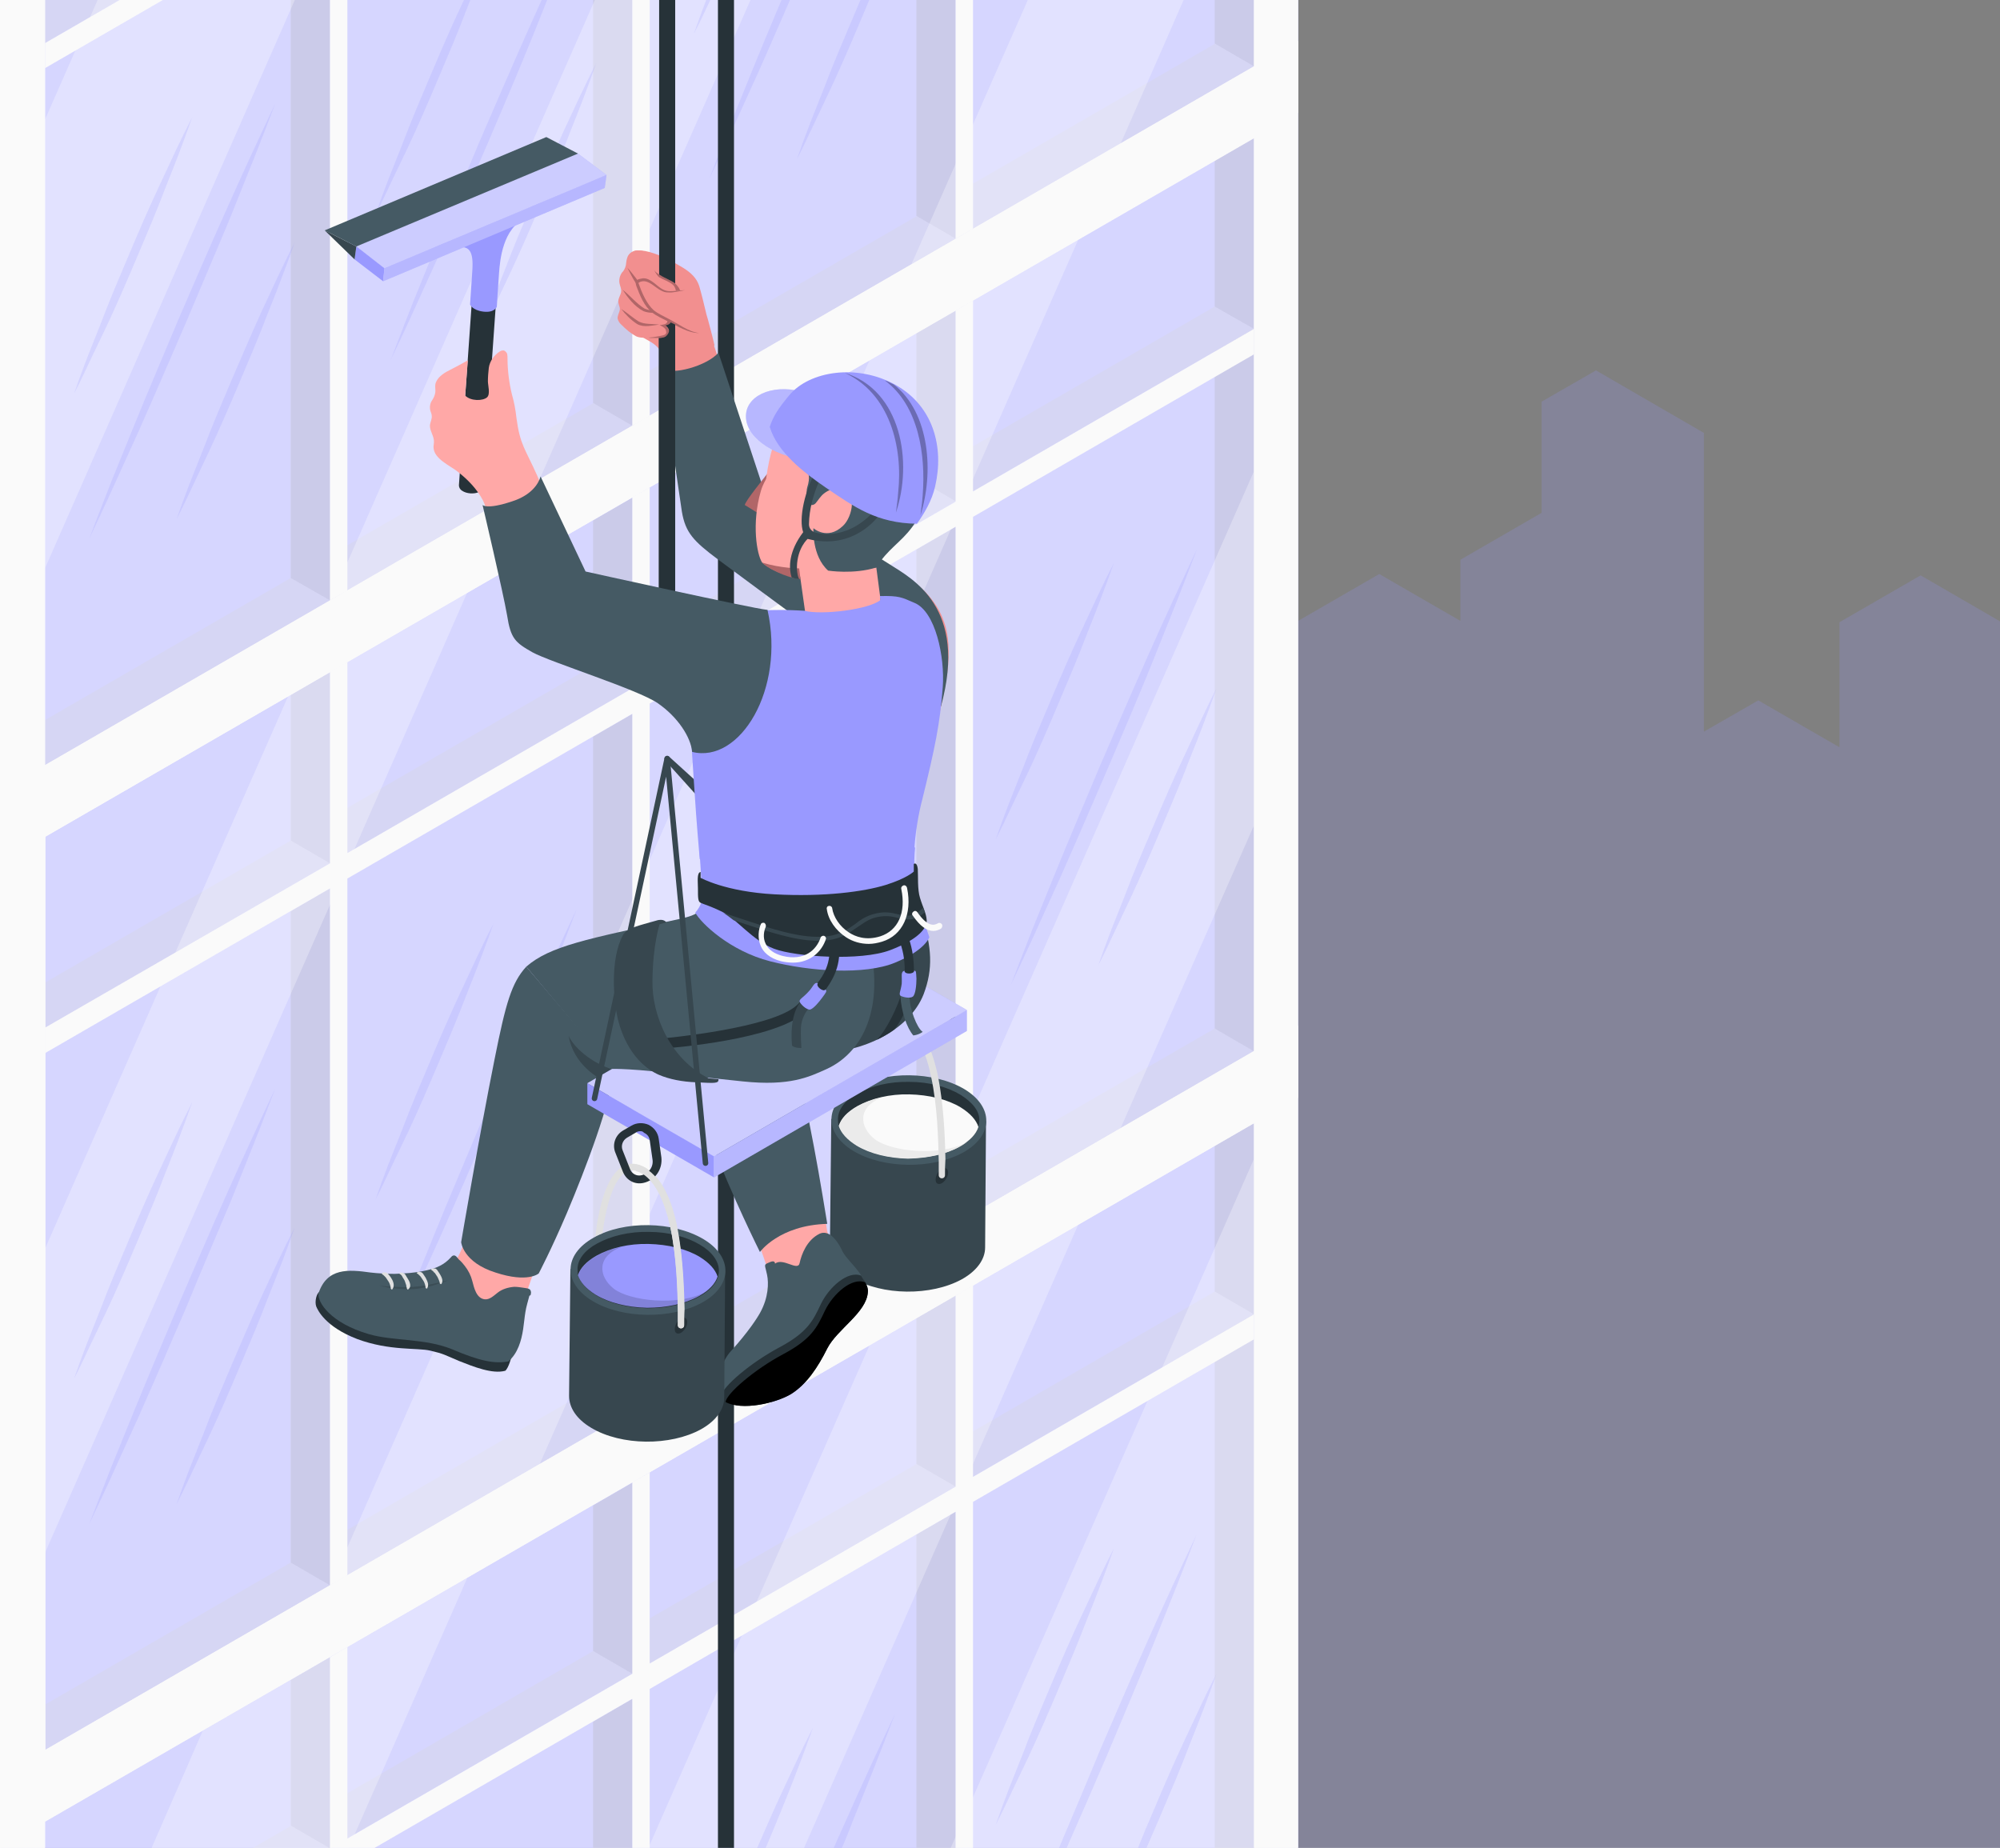 <svg width="526" height="486" viewBox="0 0 526 486" fill="none" xmlns="http://www.w3.org/2000/svg">
<rect x="0" y="0" width="526" height="486" fill="#808080" stroke="none"/>
<g clip-path="url(#clip0_262_2525)">
<path opacity="0.2" d="M526 163.414L505.124 151.319L483.779 163.649V196.53L462.434 184.2L448.126 192.42V113.858L419.744 97.418L405.436 105.638V134.878L384.091 147.209V163.297L362.746 150.966L341.401 163.297V486H526V163.414Z" fill="#9999FF"/>
<path d="M341.402 -28H0V486H341.402V-28Z" fill="#9999FF"/>
<path opacity="0.85" d="M341.402 -28H0V486H341.402V-28Z" fill="white"/>
<path d="M11.845 460.282V448.304L329.791 264.523V276.501L11.845 460.282Z" fill="#F0F0F0"/>
<path d="M319.47 270.512L329.791 276.501V36.235L319.47 42.224V270.512Z" fill="#E0E0E0"/>
<path d="M241.01 144.508V315.841L251.331 321.83V138.519L241.01 144.508ZM155.982 365.045L166.303 371.034V187.723L155.982 193.712V365.045ZM76.466 410.961L86.787 416.95V233.639L76.466 239.628V410.961Z" fill="#E0E0E0"/>
<path d="M11.845 270.395V258.417L319.47 80.625L329.791 86.496L11.845 270.395Z" fill="#F0F0F0"/>
<path d="M241.01 87.553V125.836L251.331 131.825V81.682L241.01 87.553ZM155.982 175.158L166.303 181.147V130.886L155.982 136.875V175.158ZM76.466 221.073L86.787 227.062V176.802L76.466 182.791V221.073Z" fill="#E0E0E0"/>
<path opacity="0.3" d="M329.791 276.501V36.235L11.845 220.016V460.282L329.791 276.501Z" fill="#9999FF"/>
<path opacity="0.3" d="M87.022 416.832L141.908 385.126L283.582 63.01L228.696 94.716L87.022 416.832Z" fill="white"/>
<path opacity="0.3" d="M122.909 155.781L11.845 408.378V328.406L75.763 183.143L122.909 155.781Z" fill="white"/>
<path opacity="0.3" d="M329.791 123.957V217.081L294.724 296.7L239.837 328.406L329.791 123.957Z" fill="white"/>
<path opacity="0.2" d="M224.122 264.171C221.541 270.277 218.961 276.266 216.616 282.49L212.98 291.65C211.807 294.703 210.634 297.874 209.579 300.927C211.103 297.991 212.511 295.055 213.918 292.002L218.14 283.077C220.955 277.088 223.535 271.099 226.115 264.993C228.695 258.886 231.276 252.897 233.621 246.673C236.084 240.567 238.43 234.461 240.658 228.119C237.609 233.991 234.911 239.98 232.097 245.969C229.282 252.075 226.702 258.064 224.122 264.171ZM191.166 250.196C193.981 244.207 196.561 238.218 199.141 232.112C201.721 226.005 204.301 220.016 206.647 213.792C209.11 207.686 211.455 201.462 213.684 195.238C210.634 201.11 207.937 207.099 205.122 213.088C202.307 219.077 199.727 225.066 197.147 231.172C194.567 237.279 191.987 243.268 189.641 249.492L186.006 258.652C184.833 261.705 183.66 264.875 182.604 267.929C184.129 264.993 185.536 262.057 186.944 259.004L191.166 250.196ZM224.122 220.486C227.992 210.857 231.862 201.227 235.498 191.598C231.041 200.992 226.702 210.387 222.48 219.899C218.258 229.411 214.153 238.923 210.048 248.435C206.06 257.947 201.956 267.576 198.085 277.088L192.221 291.532C190.345 296.347 188.468 301.162 186.592 306.094C188.82 301.397 191.049 296.699 193.16 292.002L199.61 277.793C203.832 268.281 207.937 258.769 212.042 249.257C216.029 239.628 220.134 230.116 224.122 220.486ZM270.447 202.989C273.262 197 275.842 191.011 278.422 184.904C281.002 178.798 283.582 172.809 285.928 166.585C288.391 160.478 290.737 154.372 292.965 148.031C289.916 153.902 287.218 159.891 284.403 165.88C281.589 171.869 279.009 177.858 276.428 183.965C273.848 190.071 271.268 196.06 268.922 202.284L265.287 211.444C264.114 214.497 262.941 217.668 261.886 220.721C263.41 217.785 264.818 214.849 266.225 211.796L270.447 202.989ZM311.378 198.996C308.563 204.985 305.983 210.974 303.403 217.081C300.823 223.187 298.242 229.176 295.897 235.4L292.261 244.56C291.088 247.613 289.916 250.784 288.86 253.837C290.385 250.901 291.792 247.965 293.199 244.912L297.421 235.987C300.236 229.998 302.816 224.009 305.396 217.903C307.977 211.796 310.557 205.807 312.902 199.583C315.365 193.477 317.711 187.37 319.939 181.029C316.89 187.018 314.192 193.007 311.378 198.996ZM303.403 173.396C307.273 163.766 311.143 154.137 314.779 144.508C310.322 153.902 305.983 163.297 301.761 172.809C297.539 182.321 293.434 191.833 289.329 201.345C285.342 210.857 281.237 220.486 277.367 229.998L271.503 244.442C269.626 249.257 267.75 254.072 265.873 259.004C268.101 254.307 270.33 249.609 272.441 244.912L278.891 230.703C283.113 221.191 287.218 211.679 291.323 202.167C295.428 192.537 299.533 183.025 303.403 173.396ZM60.985 315.254C64.856 305.624 68.726 295.995 72.362 286.365C67.905 295.76 63.566 305.155 59.343 314.667C55.121 324.179 51.017 333.691 46.912 343.203C42.924 352.715 38.819 362.344 34.949 371.856L29.085 386.3C27.209 391.115 25.332 395.93 23.456 400.862C25.684 396.164 27.912 391.467 30.023 386.77L36.474 372.561C40.696 363.049 44.801 353.537 48.906 344.025C52.893 334.278 56.998 324.766 60.985 315.254ZM60.985 358.821C58.405 364.927 55.825 370.917 53.479 377.14L49.844 386.3C48.671 389.353 47.498 392.524 46.443 395.577C47.967 392.641 49.375 389.706 50.782 386.652L55.004 377.728C57.819 371.739 60.399 365.75 62.979 359.643C65.559 353.537 68.139 347.548 70.485 341.324C72.948 335.217 75.293 329.111 77.522 322.769C74.472 328.641 71.775 334.63 68.96 340.619C66.146 346.726 63.566 352.832 60.985 358.821ZM28.03 344.847C30.844 338.858 33.425 332.869 36.005 326.762C38.585 320.656 41.165 314.667 43.511 308.443C45.974 302.336 48.319 296.23 50.547 289.888C47.498 295.76 44.801 301.749 41.986 307.738C39.171 313.727 36.591 319.716 34.011 325.823C31.431 331.929 28.851 337.918 26.505 344.142L22.869 353.302C21.697 356.355 20.524 359.526 19.468 362.579C20.993 359.643 22.4 356.707 23.808 353.654L28.03 344.847ZM140.266 268.046C144.137 258.417 148.007 248.787 151.643 239.158C147.186 248.552 142.847 257.947 138.625 267.459C134.402 276.971 130.298 286.483 126.193 295.995C122.205 305.507 118.101 315.136 114.23 324.648L108.366 339.092C106.49 343.907 104.613 348.722 102.737 353.654C104.965 348.957 107.194 344.259 109.305 339.562L115.755 325.353C119.977 315.841 124.082 306.329 128.187 296.817C132.291 287.187 136.396 277.675 140.266 268.046ZM140.266 311.731C137.686 317.837 135.106 323.826 132.761 330.05L129.125 339.21C127.952 342.263 126.779 345.434 125.724 348.487C127.248 345.551 128.656 342.615 130.063 339.562L134.285 330.637C137.1 324.648 139.68 318.659 142.26 312.553C144.84 306.446 147.421 300.457 149.766 294.233C152.229 288.127 154.575 282.02 156.803 275.679C153.754 281.551 151.056 287.54 148.242 293.529C145.544 299.635 142.847 305.742 140.266 311.731ZM107.311 297.756C110.126 291.767 112.706 285.778 115.286 279.672C117.866 273.565 120.446 267.576 122.792 261.352C125.255 255.246 127.6 249.14 129.829 242.798C126.779 248.67 124.082 254.659 121.267 260.648C118.452 266.637 115.872 272.626 113.292 278.732C110.712 284.839 108.132 290.828 105.786 297.052L102.151 306.211C100.978 309.265 99.805 312.435 98.749 315.489C100.274 312.553 101.681 309.617 103.089 306.564L107.311 297.756Z" fill="#9999FF"/>
<path d="M251.331 321.83L231.51 333.221L251.331 321.83Z" fill="#FAFAFA"/>
<path d="M329.791 86.496L255.905 129.242V78.981L251.331 81.682V131.943L170.877 178.446V128.185L166.303 130.768V181.029L91.361 224.362V174.101L86.787 176.684V227.062L11.845 270.277V276.971L86.787 233.639V416.95L91.361 414.367V231.055L166.303 187.723V371.034L170.877 368.333V185.022L251.331 138.519V321.83L255.905 319.247V135.935L329.791 93.19V86.496Z" fill="#FAFAFA"/>
<path d="M0 208.038V486L341.402 288.714V10.753L0 208.038ZM329.791 276.501L11.963 460.283V220.017L329.791 36.235V276.501Z" fill="#FAFAFA"/>
<path d="M329.791 486V295.408L319.47 301.397V486H329.791Z" fill="#E0E0E0"/>
<path d="M251.33 486V397.573L241.01 403.563V486H251.33Z" fill="#E0E0E0"/>
<path d="M166.303 486V446.778L155.982 452.767V486H166.303Z" fill="#E0E0E0"/>
<path d="M87.022 486L329.791 345.669L319.47 339.68L66.498 486H87.022Z" fill="#F0F0F0"/>
<path d="M86.552 486H86.787V435.856L76.466 441.845V480.128L86.552 486Z" fill="#E0E0E0"/>
<path d="M251.33 390.997V340.737L241.01 346.726V385.008L251.33 390.997Z" fill="#E0E0E0"/>
<path d="M166.303 440.201V389.94L155.982 395.929V434.212L166.303 440.201Z" fill="#E0E0E0"/>
<path opacity="0.3" d="M329.791 486V295.408L11.845 479.071V486H329.791Z" fill="#9999FF"/>
<path opacity="0.3" d="M211.456 486L283.583 322.065L228.696 353.771L170.525 486H211.456Z" fill="white"/>
<path opacity="0.3" d="M91.713 486L122.909 414.954L53.362 455.115L39.875 486H91.713Z" fill="white"/>
<path opacity="0.3" d="M329.791 486V304.802L250.041 486H329.791Z" fill="white"/>
<path opacity="0.2" d="M280.533 486C284.169 477.78 287.805 469.442 291.323 461.222C295.311 451.71 299.415 442.08 303.286 432.568C307.156 422.939 311.026 413.31 314.662 403.68C310.205 413.075 305.866 422.469 301.644 431.981C297.422 441.493 293.317 451.005 289.212 460.517C285.694 469.09 282.058 477.662 278.422 486.235H280.533V486Z" fill="#9999FF"/>
<path opacity="0.2" d="M201.369 486C203.246 481.655 205.005 477.31 206.764 472.965C209.227 466.858 211.573 460.635 213.801 454.411C210.752 460.282 208.054 466.271 205.24 472.26C203.129 476.84 201.135 481.42 199.141 486H201.369Z" fill="#9999FF"/>
<path opacity="0.2" d="M301.526 486C302.816 483.064 304.106 480.011 305.396 477.075C307.977 470.969 310.557 464.98 312.902 458.756C315.365 452.649 317.711 446.543 319.939 440.201C316.89 446.073 314.192 452.062 311.378 458.051C308.563 464.04 305.983 470.029 303.403 476.136C301.995 479.424 300.588 482.712 299.298 486H301.526Z" fill="#9999FF"/>
<path opacity="0.2" d="M270.447 462.161C273.262 456.172 275.842 450.183 278.422 444.077C281.002 437.97 283.583 431.981 285.928 425.757C288.391 419.651 290.737 413.544 292.965 407.203C289.916 413.075 287.218 419.064 284.403 425.053C281.589 431.042 279.009 437.031 276.428 443.137C273.848 449.244 271.268 455.233 268.923 461.457L265.287 470.616C264.114 473.67 262.941 476.84 261.886 479.894C263.41 476.958 264.818 474.022 266.225 470.969L270.447 462.161Z" fill="#9999FF"/>
<path opacity="0.2" d="M221.424 486C222.362 483.886 223.183 481.772 224.004 479.659C227.875 470.029 231.745 460.4 235.38 450.77C230.924 460.165 226.584 469.559 222.362 479.071C221.307 481.42 220.251 483.769 219.196 486.117H221.424V486Z" fill="#9999FF"/>
<path d="M98.515 486L166.303 446.778V486H170.877V444.194L251.331 397.574V486H255.905V394.99L329.791 352.245V345.669L255.905 388.414V338.036L251.331 340.737V390.997L170.877 437.501V387.24L166.303 389.823V440.202L91.361 483.534V433.156L86.787 435.857V486H98.515Z" fill="#FAFAFA"/>
<path d="M11.845 486V479.071L329.791 295.408V486H341.402V269.69L0 467.093V486H11.845Z" fill="#FAFAFA"/>
<path d="M11.845 201.227V189.367L329.791 5.585V17.446L11.845 201.227Z" fill="#F0F0F0"/>
<path d="M319.47 -28V11.457L329.791 17.446V-28H319.47Z" fill="#E0E0E0"/>
<path d="M155.982 -28V105.99L166.303 111.979V-28H155.982Z" fill="#E0E0E0"/>
<path d="M76.466 152.023L86.787 157.895V-25.299L76.466 -19.427V152.023Z" fill="#E0E0E0"/>
<path d="M241.01 -28V56.786L251.33 62.775V-28H241.01Z" fill="#E0E0E0"/>
<path d="M59.343 -28L11.845 -0.521V11.34L79.868 -28H59.343Z" fill="#F0F0F0"/>
<path opacity="0.3" d="M11.845 -28V201.227L329.791 17.446V-28H11.845Z" fill="#9999FF"/>
<path opacity="0.3" d="M168.766 -28L87.022 157.777L141.908 126.071L209.696 -28H168.766Z" fill="white"/>
<path opacity="0.3" d="M37.999 -28L11.845 31.421V149.44L89.836 -28H37.999Z" fill="white"/>
<path opacity="0.3" d="M323.575 -28L294.724 37.762L239.72 69.469L282.644 -28H323.575Z" fill="white"/>
<path opacity="0.2" d="M60.986 99.766C58.405 105.872 55.825 111.861 53.48 118.085L49.844 127.245C48.671 130.298 47.498 133.469 46.443 136.522C47.968 133.586 49.375 130.651 50.782 127.597L55.004 118.673C57.819 112.684 60.399 106.694 62.979 100.588C65.559 94.482 68.14 88.493 70.485 82.269C72.948 76.162 75.294 70.056 77.522 63.714C74.473 69.586 71.775 75.575 68.961 81.564C66.146 87.788 63.566 93.777 60.986 99.766Z" fill="#9999FF"/>
<path opacity="0.2" d="M107.311 38.701C110.126 32.712 112.706 26.723 115.286 20.617C117.866 14.51 120.446 8.521 122.792 2.297C125.255 -3.809 127.6 -9.916 129.829 -16.257C126.779 -10.385 124.082 -4.396 121.267 1.593C118.453 7.582 115.872 13.571 113.292 19.677C110.712 25.784 108.132 31.773 105.786 37.997L102.151 47.157C100.978 50.21 99.805 53.38 98.749 56.434C100.274 53.498 101.682 50.562 103.089 47.509L107.311 38.701Z" fill="#9999FF"/>
<path opacity="0.2" d="M28.03 85.792C30.844 79.803 33.425 73.814 36.005 67.707C38.585 61.601 41.165 55.612 43.511 49.388C45.974 43.281 48.319 37.175 50.547 30.834C47.498 36.705 44.801 42.694 41.986 48.683C39.171 54.672 36.591 60.661 34.011 66.768C31.431 72.874 28.851 78.863 26.505 85.087L22.869 94.247C21.697 97.3 20.524 100.471 19.468 103.524C20.993 100.588 22.4 97.652 23.808 94.599L28.03 85.792Z" fill="#9999FF"/>
<path opacity="0.2" d="M60.986 56.199C64.856 46.569 68.726 36.94 72.362 27.311C67.905 36.705 63.566 46.1 59.344 55.612C55.122 65.006 51.017 74.518 46.912 84.03C42.925 93.542 38.82 103.172 34.95 112.684L29.085 127.128C27.209 131.942 25.332 136.757 23.456 141.689C25.684 136.992 27.913 132.295 30.024 127.598L36.474 113.388C40.696 103.876 44.801 94.364 48.906 84.852C52.893 75.34 56.998 65.828 60.986 56.199Z" fill="#9999FF"/>
<path opacity="0.2" d="M140.267 9.108C144.137 -0.521 148.007 -10.15 151.643 -19.78C147.186 -10.385 142.847 -0.991 138.625 8.521C134.403 18.033 130.298 27.545 126.193 37.057C122.206 46.569 118.101 56.199 114.231 65.711L108.367 80.155C106.49 84.97 104.614 89.784 102.737 94.716C104.966 90.019 107.194 85.322 109.305 80.625L115.755 66.415C119.977 56.903 124.082 47.391 128.187 37.879C132.292 28.25 136.397 18.738 140.267 9.108Z" fill="#9999FF"/>
<path opacity="0.2" d="M217.554 -28C215.091 -22.246 212.511 -16.492 210.048 -10.738C206.061 -1.226 201.956 8.404 198.086 17.916L192.222 32.36C190.345 37.175 188.469 41.989 186.592 46.922C188.821 42.224 191.049 37.527 193.16 32.83L199.61 18.62C203.832 9.109 207.937 -0.403 212.042 -9.915C214.622 -16.022 217.085 -22.011 219.665 -28.117H217.554V-28Z" fill="#9999FF"/>
<path opacity="0.2" d="M197.147 -28C197.147 -28 197.147 -27.883 197.03 -27.883C194.45 -21.776 191.87 -15.787 189.524 -9.563L185.888 -0.403C184.716 2.65 183.543 5.82 182.487 8.874C184.012 5.938 185.419 3.002 186.827 -0.051L191.049 -8.976C193.863 -14.965 196.444 -20.954 199.024 -27.061C199.141 -27.413 199.376 -27.765 199.493 -28.117H197.147V-28Z" fill="#9999FF"/>
<path opacity="0.2" d="M140.267 52.676C137.687 58.782 135.107 64.771 132.761 70.995L129.125 80.155C127.952 83.208 126.78 86.379 125.724 89.432C127.249 86.496 128.656 83.561 130.063 80.507L134.286 71.582C137.1 65.593 139.68 59.604 142.261 53.498C144.841 47.392 147.421 41.402 149.766 35.178C152.229 29.072 154.575 22.966 156.803 16.624C153.754 22.496 151.057 28.485 148.242 34.474C145.544 40.58 142.847 46.687 140.267 52.676Z" fill="#9999FF"/>
<path opacity="0.2" d="M239.251 -28C236.788 -23.068 234.442 -18.018 232.097 -12.969C229.282 -6.98 226.702 -0.991 224.122 5.116C221.542 11.222 218.961 17.211 216.616 23.435L212.98 32.595C211.807 35.648 210.635 38.819 209.579 41.872C211.104 38.936 212.511 36.001 213.918 32.947L218.141 24.022C220.955 18.033 223.535 12.044 226.116 5.938C228.696 -0.169 231.276 -6.158 233.621 -12.382C235.733 -17.431 237.726 -22.716 239.603 -28H239.251Z" fill="#9999FF"/>
<path d="M251.331 62.775L231.51 74.283L251.331 62.775Z" fill="#FAFAFA"/>
<path d="M166.303 -28V111.979L170.877 109.395V-28H166.303Z" fill="#FAFAFA"/>
<path d="M79.868 -28L11.845 11.34V17.916L86.787 -25.416V157.895L91.361 155.311V-28H79.868Z" fill="#FAFAFA"/>
<path d="M251.331 -28V62.775L255.904 60.191V-28H251.331Z" fill="#FAFAFA"/>
<path d="M329.791 -28V17.446L11.845 201.227V-28H0V226.945L341.402 29.659V-28H329.791Z" fill="#FAFAFA"/>
<path d="M193.042 -28H188.82V486H193.042V-28Z" fill="#263238"/>
<path d="M259.321 294.865L218.625 294.278L218.273 327.629C218.273 330.682 220.149 333.735 224.137 336.084C231.995 340.781 244.895 340.898 252.988 336.436C256.975 334.205 259.086 331.151 259.086 328.098L259.321 294.865Z" fill="#37474F"/>
<path d="M224.723 286.058C216.748 290.52 216.631 298.036 224.489 302.733C232.346 307.43 245.247 307.548 253.34 303.085C261.315 298.623 261.432 291.107 253.574 286.41C245.599 281.713 232.698 281.595 224.723 286.058Z" fill="#455A64"/>
<path d="M257.561 294.748C257.561 295.335 257.444 295.804 257.327 296.392C256.741 298.271 255.099 300.032 252.401 301.559C248.765 303.555 243.957 304.612 238.797 304.612C233.636 304.494 228.828 303.32 225.31 301.206C222.847 299.68 221.205 297.918 220.618 296.039C220.384 295.452 220.384 294.865 220.384 294.278C220.384 291.812 222.26 289.346 225.544 287.584C229.18 285.588 233.988 284.414 239.149 284.531C244.309 284.531 249.117 285.823 252.636 287.937C255.802 289.933 257.679 292.281 257.561 294.748Z" fill="#263238"/>
<path d="M257.327 296.392C256.741 298.271 255.099 300.032 252.401 301.559C248.766 303.555 243.957 304.612 238.797 304.612C233.637 304.494 228.828 303.32 225.31 301.206C222.847 299.68 221.205 297.918 220.619 296.039C221.205 294.16 222.847 292.399 225.544 290.872C229.18 288.876 233.989 287.702 239.149 287.819C244.309 287.937 249.118 289.111 252.636 291.225C255.099 292.751 256.741 294.513 257.327 296.392Z" fill="#FAFAFA"/>
<path d="M252.401 301.559C253.105 301.206 253.692 300.737 254.278 300.384C246.889 304.377 233.989 302.733 230.001 299.562C226.014 296.392 225.427 291.107 231.995 288.641C229.532 289.111 227.421 289.933 225.544 290.99C222.964 292.399 221.322 294.16 220.619 296.157C221.205 298.036 222.847 299.797 225.31 301.324C228.828 303.438 233.637 304.612 238.797 304.729C244.075 304.612 248.883 303.555 252.401 301.559Z" fill="#EBEBEB"/>
<path d="M247.71 307.43C248.649 306.96 249.352 307.313 249.352 308.37C249.352 309.427 248.649 310.601 247.71 311.188C246.772 311.658 246.068 311.305 246.068 310.249C246.068 309.192 246.772 307.9 247.71 307.43Z" fill="#263238"/>
<path d="M248.531 309.074C248.531 309.544 248.179 309.896 247.71 309.896C247.241 309.896 246.889 309.544 246.889 309.074C246.889 308.135 246.889 306.843 246.889 305.434C246.772 299.68 246.537 290.872 244.895 283.239C243.605 277.015 241.377 271.613 237.624 269.265C235.982 268.208 234.575 268.09 233.285 268.795C229.884 270.674 228.007 277.837 227.069 284.883C226.482 285.118 225.779 285.353 225.192 285.705C226.013 278.19 228.124 269.617 232.464 267.268C234.34 266.211 236.334 266.446 238.562 267.738C242.784 270.439 245.365 276.311 246.772 283.474C248.062 290.168 248.531 297.918 248.648 304.847C248.531 306.491 248.531 307.782 248.531 309.074Z" fill="#E0E0E0"/>
<path d="M215.224 309.544C216.162 314.828 217.1 320.935 217.452 323.166C217.804 325.75 219.446 327.394 219.798 328.685C220.149 329.977 216.983 335.262 212.057 337.14C207.131 339.019 202.909 337.962 202.323 335.262C201.619 332.561 195.403 315.298 195.403 315.298L215.224 309.544Z" fill="#FFA8A7"/>
<path d="M227.303 338.08C226.952 343.599 219.211 347.944 216.631 352.876C214.051 357.808 211.119 362.388 207.131 364.854C203.027 367.438 194.113 369.434 189.891 366.851C188.249 363.093 189.657 358.161 192.237 355.342C196.811 350.293 199.156 346.652 199.977 345.126C202.088 341.251 202.206 337.493 201.736 335.262C201.267 332.913 200.798 332.678 201.854 332.208C202.909 331.739 203.73 331.386 203.848 332.326C205.959 330.682 209.829 334.439 210.298 332.208C210.767 329.977 212.174 326.102 215.575 324.458C217.921 323.401 220.032 325.984 221.322 328.568C222.378 331.386 227.538 334.909 227.303 338.08Z" fill="#455A64"/>
<path d="M227.538 337.14C227.421 337.14 226.834 336.083 226.483 335.496C222.964 334.087 218.038 338.55 215.927 342.894C213.816 347.357 212.409 350.41 204.903 354.403C197.397 358.396 190.008 364.737 189.774 366.968C189.891 367.673 190.126 368.142 190.829 368.612C195.052 371.078 203.965 369.082 208.07 366.616C212.174 364.032 215.106 359.57 217.569 354.638C220.149 349.588 227.89 345.243 228.242 339.841C228.359 338.902 228.007 337.962 227.538 337.14Z" fill="#263238"/>
<path d="M208.07 366.616C212.175 364.032 215.107 359.57 217.569 354.638C220.15 349.588 227.89 345.243 228.242 339.841C228.359 339.019 228.007 338.197 227.538 337.258C224.02 335.849 219.094 340.311 216.983 344.656C214.872 349.118 213.465 352.172 205.959 356.164C198.453 360.157 191.064 366.498 190.83 368.73C195.052 371.078 203.965 369.082 208.07 366.616Z" fill="black"/>
<path d="M206.78 278.307C206.78 278.307 206.897 277.955 207.014 277.485H179.571C179.923 285.001 182.855 289.346 187.194 300.619C192.472 314.476 199.86 329.273 199.86 329.273C199.86 329.273 204.903 322.227 217.569 321.874C215.928 311.775 214.637 304.26 212.761 294.865C210.415 281.948 206.78 278.307 206.78 278.307Z" fill="#455A64"/>
<path d="M146.732 318.821C146.732 318.821 142.041 329.977 140.517 334.087C138.054 341.016 137.702 342.777 137.702 342.777C137.702 342.777 127.968 347.357 123.863 345.009C119.758 342.66 117.647 333.853 117.647 333.853C117.647 333.853 120.462 332.678 122.573 325.045C123.628 320.935 126.56 308.605 126.56 308.605L146.732 318.821Z" fill="#FFA8A7"/>
<path d="M84.105 339.724C83.284 339.959 82.698 342.308 83.167 343.6C83.519 344.422 85.395 348.884 93.957 352.172C102.518 355.343 109.789 354.403 113.19 355.225C116.709 356.047 116.826 356.282 120.696 357.926C124.567 359.453 129.492 361.449 132.893 360.51C133.832 359.688 134.535 356.752 134.535 356.752L84.105 339.724Z" fill="#263238"/>
<path d="M139.579 340.429C139.696 340.077 139.696 339.607 139.461 339.255C139.11 338.785 138.171 338.785 137.585 338.667C136.764 338.55 136.06 338.433 135.239 338.433C133.715 338.55 132.073 339.02 130.9 339.959C129.844 340.781 128.789 341.838 127.499 341.721C125.27 341.486 124.684 338.667 124.215 336.906C123.863 335.497 123.159 334.088 122.221 332.913C121.752 332.326 121.283 331.739 120.697 331.269C120.345 330.917 119.876 329.977 119.172 330.212C118.82 330.33 118.703 330.565 118.468 330.799C118.234 331.034 118.116 331.152 117.882 331.387C116.123 333.031 114.012 333.735 111.666 334.205C109.086 334.792 106.506 334.91 103.808 335.027C101.815 335.027 99.469 334.91 97.475 334.675C91.611 333.853 85.982 333.383 83.753 340.194C83.519 342.543 86.92 347.945 97.006 350.88C103.456 352.759 111.783 351.937 118.937 354.873C126.091 357.926 130.079 358.748 133.715 358.044C136.178 355.93 137.116 352.642 137.585 349.589C137.819 348.062 137.937 346.535 138.171 345.126C138.406 343.6 138.875 342.19 139.227 340.781C139.579 340.664 139.579 340.546 139.579 340.429Z" fill="#455A64"/>
<path opacity="0.15" d="M117.999 336.671C116.591 337.258 115.067 337.728 113.542 338.198C112.018 338.55 110.493 338.902 108.968 339.02C107.444 339.137 105.802 339.02 104.277 338.902C102.752 338.785 101.228 338.55 99.703 338.08C101.228 338.315 102.752 338.433 104.277 338.433C105.802 338.55 107.326 338.55 108.851 338.433C112.018 338.198 114.95 337.376 117.999 336.671Z" fill="black"/>
<path d="M102.87 336.084C102.635 335.732 102.401 335.379 102.049 335.027C101.814 334.792 101.697 334.675 101.462 334.675C101.228 334.675 100.993 334.557 100.759 334.675C100.641 334.675 100.29 335.027 100.524 335.144C100.759 335.262 100.876 335.379 100.993 335.497C101.111 335.614 101.345 335.849 101.462 335.967C101.697 336.319 101.932 336.671 102.166 337.023C102.401 337.376 102.518 337.728 102.635 338.08C102.635 338.315 102.753 338.433 102.753 338.667C102.753 338.785 102.753 338.902 102.87 339.02L102.987 339.137C103.104 339.137 103.222 339.137 103.222 339.02C103.925 338.08 103.339 336.789 102.87 336.084Z" fill="#E0E0E0"/>
<path d="M107.326 336.436C107.092 336.084 106.857 335.614 106.623 335.262C106.505 335.027 106.271 334.91 106.036 334.792C105.802 334.675 105.567 334.675 105.333 334.675C105.215 334.675 104.863 334.91 105.098 335.027C105.333 335.145 105.45 335.262 105.567 335.379C105.684 335.497 105.802 335.732 105.919 335.967C106.153 336.319 106.388 336.671 106.505 337.023C106.623 337.376 106.74 337.728 106.857 338.08C106.857 338.315 106.857 338.433 106.974 338.667C106.974 338.785 106.974 338.902 107.092 339.02C107.092 339.137 107.209 339.137 107.209 339.137C107.326 339.137 107.444 339.137 107.444 339.02C108.265 338.433 107.795 337.141 107.326 336.436Z" fill="#E0E0E0"/>
<path d="M111.9 335.967C111.666 335.614 111.431 335.262 111.197 334.91C110.962 334.675 110.845 334.557 110.61 334.557C110.376 334.44 110.141 334.44 109.907 334.557C109.789 334.557 109.438 334.91 109.672 334.91C109.907 335.027 110.024 335.144 110.141 335.262C110.259 335.379 110.493 335.614 110.61 335.732C110.845 336.084 111.08 336.436 111.314 336.789C111.549 337.141 111.666 337.493 111.783 337.845C111.783 338.08 111.9 338.198 111.9 338.433C111.9 338.55 111.9 338.667 112.018 338.785L112.135 338.902C112.252 338.902 112.37 338.902 112.37 338.785C112.956 337.845 112.252 336.671 111.9 335.967Z" fill="#E0E0E0"/>
<path d="M115.653 335.027C115.419 334.675 115.184 334.322 114.95 333.97C114.715 333.735 114.598 333.618 114.363 333.618C114.129 333.618 113.894 333.5 113.66 333.618C113.542 333.618 113.191 333.97 113.425 333.97C113.542 334.088 113.777 334.205 113.894 334.322C114.011 334.44 114.129 334.675 114.363 334.792C114.598 335.144 114.832 335.497 115.067 335.849C115.184 336.201 115.419 336.554 115.536 336.906C115.536 337.023 115.653 337.258 115.653 337.376C115.653 337.493 115.653 337.611 115.771 337.611L115.888 337.728C116.005 337.728 116.123 337.728 116.123 337.611C116.709 336.789 116.005 335.614 115.653 335.027Z" fill="#E0E0E0"/>
<path d="M161.392 281.243L138.406 254.234C134.535 258.461 133.011 263.863 130.079 278.542C126.091 298.388 121.283 326.689 121.283 326.689C121.283 326.689 121.752 331.974 130.313 334.675C138.875 337.493 141.689 334.909 141.689 334.909C141.689 334.909 144.973 328.686 149.078 319.056C154.004 307.43 160.806 289.581 161.392 281.243Z" fill="#455A64"/>
<path d="M149.547 272.436C150.837 279.834 157.053 283.709 160.806 285.236C161.041 283.826 161.275 282.417 161.393 281.36C155.177 279.481 150.837 275.254 149.547 272.436Z" fill="#37474F"/>
<path d="M222.847 252.12L175.466 199.51L252.05 269.147" stroke="#37474F" stroke-width="1.449" stroke-miterlimit="10" stroke-linecap="round" stroke-linejoin="round"/>
<path d="M154.473 284.883L187.781 304.142L254.278 265.625L220.971 246.483L154.473 284.883Z" fill="#9999FF"/>
<path opacity="0.5" d="M154.473 284.883L187.781 304.142L254.278 265.625L220.971 246.483L154.473 284.883Z" fill="white"/>
<path d="M154.473 284.884L187.781 304.142V309.662L154.473 290.403V284.884Z" fill="#9999FF"/>
<path d="M254.278 265.625V271.144L187.781 309.662V304.142L254.278 265.625Z" fill="#9999FF"/>
<path opacity="0.3" d="M254.278 265.625V271.144L187.781 309.662V304.142L254.278 265.625Z" fill="white"/>
<path d="M215.928 276.78C226.6 276.898 239.149 271.026 242.902 261.514C245.482 254.703 245.013 249.066 242.55 241.316H216.28L215.928 276.78Z" fill="#37474F"/>
<path d="M226.952 241.903L185.318 233.683C185.318 239.554 184.262 240.494 178.281 241.786C154.239 246.953 144.622 248.832 138.406 254.233L160.923 281.125C160.923 281.125 166.436 280.891 181.447 282.887C184.966 283.357 190.126 283.826 195.404 284.414C207.718 285.705 212.761 283.239 217.218 281.243C228.008 276.428 233.872 262.571 226.952 241.903Z" fill="#455A64"/>
<path d="M240.791 232.156C240.791 232.156 240.673 232.391 240.556 232.626C240.439 231.569 240.439 230.512 240.439 229.338C240.439 227.107 240.439 224.875 240.673 222.879H183.91C184.145 226.637 184.379 229.69 184.496 232.978C184.379 234.387 184.496 237.206 184.496 237.206C184.145 238.263 183.675 239.085 182.854 240.024C184.379 242.843 192.002 250.123 202.557 252.824C213.113 255.525 227.421 256.465 235.396 253.177C243.371 249.889 244.426 246.483 244.426 246.483C244.426 246.483 243.371 243.547 242.315 240.024C241.143 236.501 240.791 232.156 240.791 232.156Z" fill="#9999FF"/>
<path d="M230.588 273.492C232.23 272.67 233.754 271.848 235.162 270.791C237.625 267.856 239.267 263.276 239.853 260.575C241.026 254.703 240.205 247.422 237.156 243.077L235.162 244.956C237.742 248.479 238.797 255.055 237.156 261.045C236.217 264.45 233.285 270.791 230.588 273.492Z" fill="#263238"/>
<path d="M236.804 261.866C237.038 266.211 238.563 270.439 240.205 272.318C240.205 272.318 241.612 272.2 242.668 271.378C241.143 270.439 239.149 265.037 239.267 262.336L236.804 261.866Z" fill="#455A64"/>
<path d="M237.859 255.29C236.804 255.643 237.273 256.699 237.156 258.696C236.921 260.575 236.335 261.397 236.804 261.866C237.39 262.219 239.267 262.689 240.088 262.101C240.791 261.514 241.026 259.048 241.026 257.404C240.909 255.76 241.026 255.29 240.439 255.29C240.439 256.23 237.859 256.347 237.859 255.29Z" fill="#9999FF"/>
<path d="M220.736 250.828C220.502 255.878 218.156 260.105 211.706 266.212C203.965 273.493 176.17 275.606 176.17 275.606L174.997 273.023C174.997 273.023 203.144 270.439 209.595 264.333C216.045 258.226 217.804 255.056 218.156 250.828H220.736Z" fill="#263238"/>
<path d="M210.415 263.628C208.656 265.977 207.835 269.97 208.304 275.019C209.125 275.724 210.767 275.606 210.767 275.606C210.767 275.606 210.533 272.201 210.65 270.204C210.767 267.973 211.94 266.094 212.527 265.39L210.415 263.628Z" fill="#37474F"/>
<path d="M215.107 258.579C214.051 258.226 213.934 259.518 212.527 260.927C211.237 262.336 210.181 262.806 210.298 263.393C210.416 263.981 212.175 265.742 213.113 265.507C214.051 265.155 215.342 263.628 216.28 262.336C217.218 261.045 217.57 260.692 217.101 260.223C216.632 261.045 214.403 259.401 215.107 258.579Z" fill="#9999FF"/>
<path d="M188.953 283.826L186.373 283.591C176.404 278.659 171.361 267.151 171.596 257.756C171.713 248.362 173.472 243.077 173.472 243.077L175.232 242.608C175.232 242.608 174.645 241.433 172.534 242.138C168.078 243.43 164.911 244.017 163.855 245.896C160.454 252.12 161.275 263.041 162.565 268.325C165.028 277.837 170.54 281.478 173.238 282.652C175.935 283.826 179.454 284.531 183.207 284.648C188.015 284.883 189.071 285.001 188.953 283.826Z" fill="#37474F"/>
<path d="M184.262 230.865C184.262 230.865 190.712 234.505 203.73 235.21C216.866 235.914 227.186 234.505 232.933 232.743C238.562 230.982 240.322 229.221 240.322 229.221V227.224C240.322 227.224 241.143 226.52 241.377 228.516C241.494 230.512 241.26 233.918 241.964 236.149C242.667 238.498 243.606 240.142 243.723 242.021C243.84 243.9 241.846 246.953 234.106 249.889C226.365 252.824 209.243 251.65 203.613 249.536C197.984 247.422 193.41 241.433 190.126 239.907C186.842 238.263 184.966 237.793 184.262 237.441C183.558 237.088 183.558 236.149 183.558 233.683C183.558 232.039 183.206 229.455 184.262 229.338V230.865Z" fill="#263238"/>
<path d="M242.785 238.732C242.198 239.32 241.495 239.907 240.674 240.376C239.149 241.081 237.859 240.846 236.334 240.494C234.458 240.024 232.464 239.554 229.415 240.494C227.538 241.081 226.131 242.02 224.841 243.077C222.613 244.604 220.384 246.248 215.928 246.366C209.829 246.6 202.792 244.252 194.7 241.551C193.175 241.081 191.651 240.494 190.009 240.024H190.126C190.947 240.494 191.885 241.198 192.941 242.021C193.41 242.138 193.879 242.373 194.348 242.49C202.206 245.074 209.008 247.422 215.107 247.422C215.341 247.422 215.693 247.422 215.928 247.422C220.736 247.305 223.199 245.426 225.427 243.899C226.835 242.96 228.007 242.021 229.767 241.433C232.581 240.611 234.458 240.964 236.217 241.433C237.859 241.786 239.384 242.138 241.26 241.316C242.081 240.964 242.667 240.376 243.254 239.907C243.019 239.437 242.902 239.085 242.785 238.732Z" fill="#37474F"/>
<path d="M237.624 232.861C237.272 232.978 236.921 233.331 237.038 233.8C238.328 240.024 236.217 244.722 231.526 246.248C227.773 247.422 224.958 246.366 223.199 245.191C220.853 243.665 219.211 241.199 218.86 238.85C218.86 238.498 218.39 238.145 218.039 238.263C217.569 238.263 217.335 238.732 217.452 239.085C217.804 241.903 219.798 244.722 222.495 246.483C224.254 247.657 226.365 248.244 228.476 248.244C229.649 248.244 230.822 248.01 231.995 247.657C237.39 246.013 239.97 240.377 238.563 233.565C238.445 232.978 237.976 232.743 237.624 232.861ZM216.749 246.131C216.397 246.013 215.928 246.248 215.81 246.6C214.755 249.771 211.588 252.824 205.841 251.415C203.613 250.828 202.089 249.771 201.385 248.244C200.564 246.6 200.916 244.839 201.385 243.782C201.502 243.43 201.385 242.96 201.033 242.725C200.681 242.608 200.212 242.725 200.095 243.077C199.508 244.369 199.157 246.718 200.095 248.832C200.681 250.241 202.206 252.002 205.49 252.824C206.545 253.059 207.601 253.177 208.539 253.177C213.113 253.177 216.162 250.241 217.218 246.953C217.335 246.718 217.1 246.248 216.749 246.131ZM247.71 243.077C247.476 242.725 247.007 242.608 246.655 242.843C245.599 243.43 243.957 243.782 241.26 239.907C241.025 239.555 240.556 239.437 240.204 239.789C239.853 240.024 239.735 240.494 240.087 240.846C241.964 243.547 243.723 244.839 245.482 244.839C246.186 244.839 246.772 244.604 247.476 244.252C247.828 243.899 247.945 243.43 247.71 243.077Z" fill="#FAFAFA"/>
<path d="M156.35 288.876L175.466 199.51L185.552 305.904" stroke="#37474F" stroke-width="1.449" stroke-miterlimit="10" stroke-linecap="round" stroke-linejoin="round"/>
<path d="M190.712 334.322L150.016 333.735L149.665 367.086C149.665 370.139 151.541 373.192 155.529 375.541C163.386 380.238 176.287 380.355 184.379 375.893C188.367 373.662 190.478 370.609 190.478 367.555L190.712 334.322Z" fill="#37474F"/>
<path d="M156.115 325.515C148.14 329.977 148.023 337.493 155.88 342.19C163.738 346.887 176.639 347.005 184.731 342.542C192.706 338.08 192.823 330.564 184.966 325.867C176.991 321.17 164.09 320.935 156.115 325.515Z" fill="#455A64"/>
<path d="M189.071 334.205C189.071 334.792 188.953 335.262 188.836 335.849C188.25 337.728 186.608 339.489 183.91 341.016C180.275 343.012 175.466 344.069 170.306 344.069C165.146 343.951 160.337 342.777 156.819 340.663C154.356 339.137 152.714 337.375 152.128 335.496C151.893 334.909 151.893 334.322 151.893 333.735C151.893 331.269 153.77 328.803 157.053 327.041C160.689 325.045 165.498 323.871 170.658 323.988C175.818 323.988 180.627 325.28 184.145 327.394C187.312 329.273 189.071 331.739 189.071 334.205Z" fill="#263238"/>
<path d="M188.719 335.731C188.132 337.61 186.491 339.372 183.793 340.898C180.157 342.895 175.349 343.951 170.189 343.951C165.028 343.834 160.22 342.66 156.701 340.546C154.239 339.019 152.597 337.258 152.01 335.379C152.597 333.5 154.239 331.739 156.936 330.212C160.572 328.216 165.38 327.041 170.54 327.159C175.701 327.276 180.509 328.45 184.028 330.564C186.491 332.091 188.132 333.852 188.719 335.731Z" fill="#9999FF"/>
<path opacity="0.15" d="M183.793 340.898C184.497 340.546 185.083 340.076 185.67 339.724C178.281 343.717 165.38 342.073 161.393 338.902C157.405 335.731 156.819 330.447 163.386 327.981C160.924 328.45 158.812 329.272 156.936 330.329C154.356 331.739 152.714 333.5 152.01 335.496C152.597 337.375 154.239 339.137 156.701 340.663C160.22 342.777 165.028 343.951 170.189 344.069C175.466 344.069 180.275 342.895 183.793 340.898Z" fill="black"/>
<path d="M179.102 346.77C180.04 346.3 180.744 346.652 180.744 347.709C180.744 348.766 180.04 349.94 179.102 350.528C178.164 350.997 177.46 350.645 177.46 349.588C177.46 348.531 178.164 347.24 179.102 346.77Z" fill="#263238"/>
<path d="M179.923 348.531C179.923 349.001 179.571 349.353 179.102 349.353C178.633 349.353 178.281 349.001 178.281 348.531C178.281 347.592 178.281 346.3 178.281 344.891C178.163 339.137 177.929 330.33 176.287 322.696C174.997 316.473 172.769 311.071 169.016 308.722C167.374 307.665 165.966 307.548 164.676 308.252C161.275 310.131 159.399 317.295 158.46 324.34C157.874 324.575 157.17 324.81 156.584 325.162C157.405 317.647 159.516 309.074 163.855 306.726C165.732 305.669 167.726 305.904 169.954 307.195C174.176 309.896 176.756 315.768 178.163 322.931C179.454 329.625 179.923 337.375 180.04 344.304C179.923 345.831 179.923 347.24 179.923 348.531Z" fill="#E0E0E0"/>
<path d="M169.367 311.071C167.022 311.658 164.793 310.483 163.855 308.252L161.861 303.203C160.923 300.971 161.861 298.505 163.855 297.331L166.084 296.039C167.491 295.217 169.133 295.217 170.54 295.804C171.948 296.509 173.003 297.801 173.238 299.445L173.941 304.377C174.293 307.548 172.299 310.366 169.367 311.071ZM167.843 297.566C167.608 297.683 167.374 297.683 167.139 297.918L164.911 299.21C163.738 299.914 163.269 301.324 163.738 302.498L165.732 307.548C166.201 308.722 167.491 309.426 168.781 309.074C170.657 308.604 171.948 306.843 171.596 304.847L170.892 299.914C170.775 298.975 170.188 298.27 169.367 297.918C169.016 297.448 168.429 297.448 167.843 297.566Z" fill="#263238"/>
<path d="M179.923 344.421C179.805 337.493 179.453 329.742 178.046 323.049C176.639 315.885 174.059 309.896 169.837 307.313C168.898 306.726 168.077 306.373 167.256 306.256V308.017C167.843 308.135 168.429 308.37 169.016 308.722C172.651 311.071 174.88 316.472 176.287 322.696C177.929 330.329 178.281 339.137 178.281 344.891C178.281 346.3 178.281 347.475 178.281 348.531C178.281 349.001 178.632 349.353 179.102 349.353C179.571 349.353 179.923 349.001 179.923 348.531C179.923 347.24 179.923 345.83 179.923 344.421Z" fill="#E0E0E0"/>
<path d="M247.241 186.945C249.118 178.02 251.698 167.686 246.186 159.231C242.902 154.181 238.563 151.598 232.933 148.192C224.372 142.908 199.626 127.29 199.626 127.29C199.626 127.29 187.663 90.298 186.49 87.01C186.021 85.601 181.33 85.836 179.805 85.719C178.281 85.601 176.873 85.953 175.466 86.423C174.997 86.541 174.528 86.775 174.176 87.128C173.355 87.832 173.121 89.007 173.238 90.064C174.645 99.458 178.398 124.119 179.219 130.108C180.275 138.093 181.682 140.794 186.49 144.435C193.058 149.484 220.267 169.8 220.267 169.8L247.241 186.945Z" fill="#F28F8F"/>
<path d="M173.941 96.874C176.756 98.871 186.021 96.17 188.953 92.764L200.447 127.524C200.447 127.524 228.125 144.669 233.989 148.427C239.853 152.185 254.63 159.701 247.476 185.771L224.606 186.24L207.601 160.992C207.601 160.992 193.058 150.306 188.836 147.135C182.386 142.321 180.275 140.09 179.336 134.57C177.929 125.293 173.941 96.874 173.941 96.874Z" fill="#455A64"/>
<path d="M187.898 90.886C188.015 90.886 186.021 83.252 185.787 82.665C185.2 80.199 184.614 77.733 183.91 75.267C183.207 73.036 181.565 71.627 179.688 70.452C177.577 69.161 175.349 67.986 173.121 67.047C171.596 66.46 170.071 65.99 168.547 65.873C167.843 65.873 167.139 65.755 166.553 66.107C165.849 66.46 165.263 67.164 165.146 67.986C164.911 68.808 165.028 69.63 165.263 70.452C165.38 71.04 165.615 71.627 165.497 72.214C165.38 73.036 164.559 73.623 164.325 74.328C163.973 75.15 164.207 76.207 164.677 77.029C164.794 77.263 164.911 77.498 165.028 77.851C165.146 78.79 164.207 79.495 164.207 80.434C164.207 81.256 165.028 81.961 165.028 82.783C165.028 83.135 164.911 83.487 164.794 83.84C164.677 84.544 165.146 85.249 165.615 85.953C166.905 87.597 168.899 88.654 170.775 89.711C172.417 90.651 173.707 91.708 174.059 93.587C174.293 96.287 187.898 90.886 187.898 90.886Z" fill="#F28F8F"/>
<path d="M173.355 72.214C174.411 72.801 175.583 73.388 176.639 73.975C177.343 74.328 177.929 74.797 178.398 75.502C178.867 76.089 179.102 77.029 178.867 77.733C178.633 78.438 177.812 79.025 177.108 78.908C177.812 79.377 178.046 80.434 177.694 81.139C177.343 81.961 176.522 82.431 175.701 82.313C176.404 82.665 176.756 83.487 176.639 84.192C176.522 85.132 175.818 85.484 174.997 85.719C175.466 86.071 175.935 86.541 175.935 87.128C175.935 87.715 175.466 88.302 174.997 88.537C174.411 88.772 173.824 88.889 173.238 88.889C172.534 88.889 171.948 88.889 171.244 88.889C170.892 88.889 170.54 88.772 170.189 88.654C169.485 88.302 169.133 86.776 168.781 86.188C168.312 85.132 167.96 84.075 167.608 82.9C166.905 80.669 166.553 78.438 166.436 76.089C166.318 73.741 166.436 71.275 167.96 69.513C168.195 69.278 168.312 69.043 168.664 68.926C169.602 68.574 170.54 69.396 171.009 69.983C171.713 70.805 172.417 71.627 173.355 72.214Z" fill="#B16668"/>
<path d="M176.639 79.612C176.287 79.142 175.701 78.673 175.114 78.32C176.053 78.438 177.343 78.32 177.577 77.85C178.046 77.028 177.694 75.502 176.991 74.915C175.935 73.975 174.528 73.623 173.355 72.918C172.534 72.331 171.479 69.865 170.658 68.221C170.306 67.399 169.837 66.107 168.898 65.99C167.843 65.873 166.436 65.873 165.615 66.695C165.028 67.282 164.794 68.104 164.676 69.161C164.676 69.865 164.325 70.805 163.855 71.392C163.738 71.509 163.738 71.509 163.621 71.627C162.917 72.566 162.683 73.858 163.034 74.915C163.152 75.385 163.386 75.972 163.386 76.441C163.386 77.616 162.331 78.555 162.683 79.847C162.8 80.434 163.034 80.786 163.034 81.374C162.917 82.078 162.565 82.665 162.448 83.37C162.331 83.957 162.8 84.779 163.152 85.131C165.028 87.01 165.849 87.597 167.257 88.419C167.96 88.772 169.133 89.007 171.948 88.654C172.769 88.537 173.941 88.302 174.411 88.185C174.88 88.067 175.232 87.832 175.232 87.362C175.232 87.128 175.114 86.775 174.997 86.54C174.645 86.071 173.941 85.719 173.472 85.484C173.941 85.484 174.411 85.366 174.88 85.249C175.701 84.897 175.701 84.074 175.349 83.487C174.997 82.783 174.411 82.43 173.941 82.195C175.466 82.195 176.17 81.843 176.404 81.608C177.108 80.904 176.991 80.199 176.639 79.612Z" fill="#F28F8F"/>
<path d="M165.028 70.452C166.905 72.449 168.312 74.915 170.423 76.676C171.831 77.498 173.472 77.851 174.997 78.32C173.238 78.32 171.479 78.203 169.954 77.381C167.608 75.737 166.318 73.036 165.028 70.452Z" fill="#B16668"/>
<path d="M163.738 76.207C165.732 77.733 167.374 79.847 169.485 81.139C170.892 81.726 172.417 81.843 173.942 82.078C172.417 82.313 170.775 82.43 169.25 81.843C166.788 80.552 165.146 78.32 163.738 76.207Z" fill="#B16668"/>
<path d="M163.386 81.256C165.028 82.313 166.435 83.605 167.96 84.544C169.485 85.366 171.596 85.131 173.355 85.366C171.479 85.601 169.368 86.188 167.608 85.249C165.966 84.192 164.559 82.783 163.386 81.256Z" fill="#B16668"/>
<path d="M184.262 81.843C184.028 81.021 183.793 80.082 183.441 79.26C183.207 78.673 183.089 78.085 182.855 77.616C182.738 77.263 182.62 76.559 182.386 76.207C181.917 75.619 180.627 76.089 180.04 76.207C178.985 76.324 178.046 76.559 176.991 76.559C175.349 76.676 174.176 76.441 172.886 75.502C171.948 74.797 171.127 74.093 170.071 73.623C169.25 73.271 168.664 73.388 167.96 73.623C167.726 73.74 167.491 73.858 167.491 74.093C167.491 74.21 167.491 74.445 167.491 74.562C167.96 76.324 168.781 77.733 169.72 79.377C170.071 79.964 170.423 80.552 170.775 81.021C171.361 81.608 172.065 82.078 172.769 82.548C174.528 83.605 176.404 84.662 178.398 85.484C180.04 86.306 181.799 87.362 183.793 87.362C184.849 87.362 185.318 86.775 185.2 85.719C184.966 84.544 184.614 83.135 184.262 81.843Z" fill="#F28F8F"/>
<path d="M180.157 76.324C178.75 76.559 176.991 77.029 175.701 76.911C172.886 77.029 170.775 72.684 167.96 74.328C167.96 74.328 167.96 74.445 167.96 74.563C168.781 76.911 170.071 79.964 171.948 81.609C173.121 82.548 174.528 83.135 175.818 83.84C178.398 85.131 180.978 87.245 183.91 87.597C180.861 87.597 178.164 85.719 175.466 84.427C174.059 83.722 172.769 83.135 171.479 82.196C169.368 80.434 168.312 77.733 167.374 75.267C167.257 74.797 167.022 74.328 167.374 73.858C167.726 73.388 168.195 73.388 168.664 73.271C169.954 72.918 171.127 73.74 172.065 74.445C173.238 75.385 174.293 76.442 175.818 76.559C177.108 76.676 178.633 76.324 180.157 76.324Z" fill="#B16668"/>
<path d="M177.577 170.387V85.366C177.225 85.131 176.756 85.014 176.404 84.779C176.17 85.249 175.583 85.484 174.997 85.601C175.466 85.953 175.935 86.423 175.935 87.01C175.935 87.597 175.466 88.185 174.997 88.537C174.528 88.772 173.824 88.889 173.238 88.889V170.387H177.577Z" fill="#263238"/>
<path d="M177.577 74.562C176.287 73.623 175.231 73.388 173.355 72.214V-68H177.577V74.562Z" fill="#263238"/>
<path d="M210.415 151.48L212.526 166.394L232.581 165.337L230.47 149.249L210.415 151.48Z" fill="#FFA8A7"/>
<path d="M202.44 123.766C200.916 125.763 196.107 131.634 195.873 132.809L199.86 135.275L202.44 123.766Z" fill="#B16668"/>
<path d="M213.582 108.852C207.366 108.148 203.261 112.61 201.502 125.88C201.385 126.35 200.681 127.172 200.095 129.168C197.632 137.741 199.039 145.844 200.446 147.957C204.082 150.893 208.07 151.95 213.816 151.48C218.273 151.128 226.834 151.011 232.581 145.021C239.266 137.976 245.482 126.115 240.673 120.596C233.988 112.728 217.1 109.205 213.582 108.852Z" fill="#FFA8A7"/>
<path d="M200.446 147.957C201.267 149.132 206.897 152.067 210.532 152.302L210.18 149.484C210.18 149.484 205.372 149.484 200.446 147.957Z" fill="#B16668"/>
<path d="M239.149 117.073C243.723 119.891 247.006 128.933 239.852 138.68C236.803 142.79 233.402 144.434 230.47 149.249C224.489 151.128 217.804 150.071 217.804 150.071C213.464 146.196 213.934 138.915 213.934 138.915C213.934 138.915 217.569 142.203 221.674 138.328C224.254 135.979 225.779 128.816 220.618 128.464C219.211 128.346 217.804 128.933 216.748 129.755C215.81 130.46 215.224 131.517 214.52 132.339C213.934 133.044 212.643 133.044 212.409 131.987C211.94 130.108 212.174 128.581 212.292 128.229C214.051 122.592 210.415 123.649 208.773 121.418C207.835 120.126 208.773 117.425 209.125 116.133C214.051 114.489 239.149 117.073 239.149 117.073Z" fill="#455A64"/>
<path d="M209.125 116.133C209.125 115.194 208.187 114.254 207.483 113.785C206.897 113.315 205.607 112.728 204.903 112.61C205.49 110.027 206.897 107.561 208.891 105.799C216.279 99.223 224.254 104.39 231.643 107.678C237.273 110.144 243.371 111.906 240.908 118.717C236.1 122.24 215.576 119.421 209.125 116.133Z" fill="#263238"/>
<path d="M217.218 123.179C217.218 123.179 212.878 129.873 212.761 137.858C212.761 138.798 213.23 139.502 214.168 139.972C214.168 139.972 221.909 142.79 229.532 134.805L231.174 135.51C231.174 135.51 224.841 144.904 212.409 141.733C212.409 141.733 209.712 144.082 209.595 149.014C209.595 151.48 210.181 152.302 210.181 152.302C210.181 152.302 209.243 152.302 208.187 151.833C207.366 149.132 207.484 144.904 211.237 139.972C210.064 136.684 211.354 128.933 215.576 122.005L217.218 123.179Z" fill="#37474F"/>
<path d="M211.705 120.948C203.027 119.774 195.521 114.607 196.225 108.735C196.811 103.568 204.2 100.632 212.292 103.451C212.292 103.451 211.705 121.065 211.705 120.948Z" fill="#9999FF"/>
<path opacity="0.3" d="M211.705 120.948C203.027 119.774 195.521 114.607 196.225 108.735C196.811 103.568 204.2 100.632 212.292 103.451C212.292 103.451 211.705 121.065 211.705 120.948Z" fill="white"/>
<path d="M217.335 128.346C211.354 124.236 204.434 118.952 202.44 112.258C203.379 109.44 204.669 107.443 207.601 103.92C212.878 97.579 225.427 95.583 235.513 101.219C245.599 106.856 248.297 117.777 245.951 127.877C245.13 131.634 243.019 135.157 241.143 137.741C230.588 137.623 224.606 133.278 217.335 128.346Z" fill="#9999FF"/>
<g opacity="0.3">
<path d="M235.044 101.102C234.223 100.75 233.52 100.28 232.699 100.045C241.612 106.621 243.488 119.656 242.668 130.225C242.55 131.987 242.316 133.748 242.081 135.51C245.6 124.471 244.661 108.618 235.044 101.102Z" fill="black"/>
<path d="M222.144 98.049C233.989 103.451 237.507 117.543 236.217 129.521C236.1 131.282 235.865 133.044 235.631 134.805C240.087 121.653 237.155 102.746 222.144 98.049Z" fill="black"/>
</g>
<path d="M182.737 209.257C183.206 216.538 183.675 221.587 184.027 225.932C193.41 231.334 229.297 233.683 240.322 225.932C240.556 219.121 241.729 213.367 242.55 210.314C245.834 196.927 247.241 190.35 247.945 180.721C248.531 172.853 246.068 160.758 240.439 158.526C237.155 157.117 236.569 156.647 231.408 156.765L231.526 157.822C228.594 160.288 216.162 161.814 211.588 160.64C211.588 160.64 200.329 159.818 196.107 161.345C192.002 162.871 194.582 166.747 192.12 171.209C189.657 176.611 180.861 179.429 181.564 190.35C181.916 197.279 182.033 198.453 182.737 209.257Z" fill="#9999FF"/>
<path d="M125.974 129.403C124.684 129.99 122.69 129.873 121.517 129.051C120.931 128.698 120.696 128.111 120.696 127.642L125.387 60.94L131.721 61.41L127.029 128.111C126.912 128.698 126.56 129.168 125.974 129.403Z" fill="#263238"/>
<path d="M118.703 65.52C123.628 63.876 124.567 66.107 124.215 71.274C123.863 76.441 123.628 80.082 123.628 80.082C123.628 80.082 124.215 81.608 127.147 81.96C130.079 82.313 130.665 80.669 130.665 80.669C130.665 80.669 131.017 74.797 131.252 71.744C131.486 68.573 132.19 59.883 138.406 57.3L118.703 65.52Z" fill="#9999FF"/>
<path d="M93.722 64.816L101.111 70.57L159.516 46.026L152.01 40.39L93.722 64.816Z" fill="#9999FF"/>
<path opacity="0.5" d="M93.722 64.816L101.111 70.57L159.516 46.026L152.01 40.39L93.722 64.816Z" fill="white"/>
<path d="M93.722 64.815L101.111 70.57L100.759 73.975L93.253 68.221L93.722 64.815Z" fill="#9999FF"/>
<path d="M159.516 46.026L159.047 49.432L100.759 73.975L101.111 70.57L159.516 46.026Z" fill="#9999FF"/>
<path opacity="0.3" d="M159.516 46.026L159.047 49.432L100.759 73.975L101.111 70.57L159.516 46.026Z" fill="white"/>
<path d="M93.253 68.221L85.395 60.588L93.722 64.815L93.253 68.221Z" fill="#37474F"/>
<path d="M152.01 40.39L93.722 64.816L85.395 60.588L143.683 36.045L152.01 40.39Z" fill="#455A64"/>
<path d="M142.745 171.326C148.609 173.91 158.46 177.433 168.546 181.308C178.632 185.183 181.213 190.938 182.034 195.87C190.009 196.927 198.218 187.532 200.212 179.781C202.323 171.326 201.15 163.928 199.508 161.697C195.169 160.523 193.175 160.405 183.558 158.291C176.873 156.882 173.707 156.413 166.787 154.768C160.454 153.242 152.362 151.128 152.362 151.128C152.362 151.128 144.269 131.987 141.22 124.941C138.054 117.895 136.764 116.955 135.825 109.909C135.591 107.796 135.239 105.799 134.652 103.803C133.949 100.985 133.48 97.462 133.48 94.526C133.48 94.056 133.48 93.469 133.362 92.999C133.128 92.529 132.659 92.06 132.19 92.177C131.955 92.177 131.72 92.295 131.486 92.412C129.961 93.352 128.788 94.996 128.554 96.757C128.437 97.814 128.319 99.106 128.319 100.28C128.319 101.337 129.023 103.686 128.085 104.508C127.029 105.447 123.863 105.564 122.338 104.038L123.042 94.761C123.042 94.761 120.579 96.17 118.468 97.227C117.06 97.931 115.419 98.871 114.715 100.397C114.246 101.337 114.598 102.276 114.48 103.216C114.363 104.038 114.011 104.742 113.542 105.447C113.073 106.152 112.956 107.208 113.19 108.031C113.308 108.5 113.542 108.853 113.542 109.322C113.659 110.144 113.19 110.966 113.073 111.788C112.956 113.315 114.246 114.724 114.128 116.368C114.128 116.72 114.011 117.073 114.011 117.543C114.011 120.713 118.468 122.475 120.462 124.119C123.159 126.232 125.505 128.699 127.029 131.634C128.202 133.983 128.554 136.919 129.14 139.385C130.313 144.434 131.486 149.601 132.541 154.651C132.893 156.06 133.245 157.469 133.597 158.879C135.708 167.803 136.763 168.625 142.745 171.326Z" fill="#FFA8A7"/>
<path d="M201.854 160.405C197.397 159.935 154.004 150.306 154.004 150.306L142.158 125.293C142.158 125.293 141.338 129.755 134.653 131.869C127.968 134.1 126.912 132.809 126.912 132.809C126.912 132.809 132.307 155.708 133.362 161.814C134.301 167.921 135.474 168.978 140.047 171.561C144.739 174.145 167.725 181.308 173.003 184.948C178.281 188.589 181.682 193.873 182.034 197.749C194.583 200.919 206.545 181.308 201.854 160.405Z" fill="#455A64"/>
</g>
<defs>
<clipPath id="clip0_262_2525">
<rect width="526" height="486" fill="white"/>
</clipPath>
</defs>
</svg>
